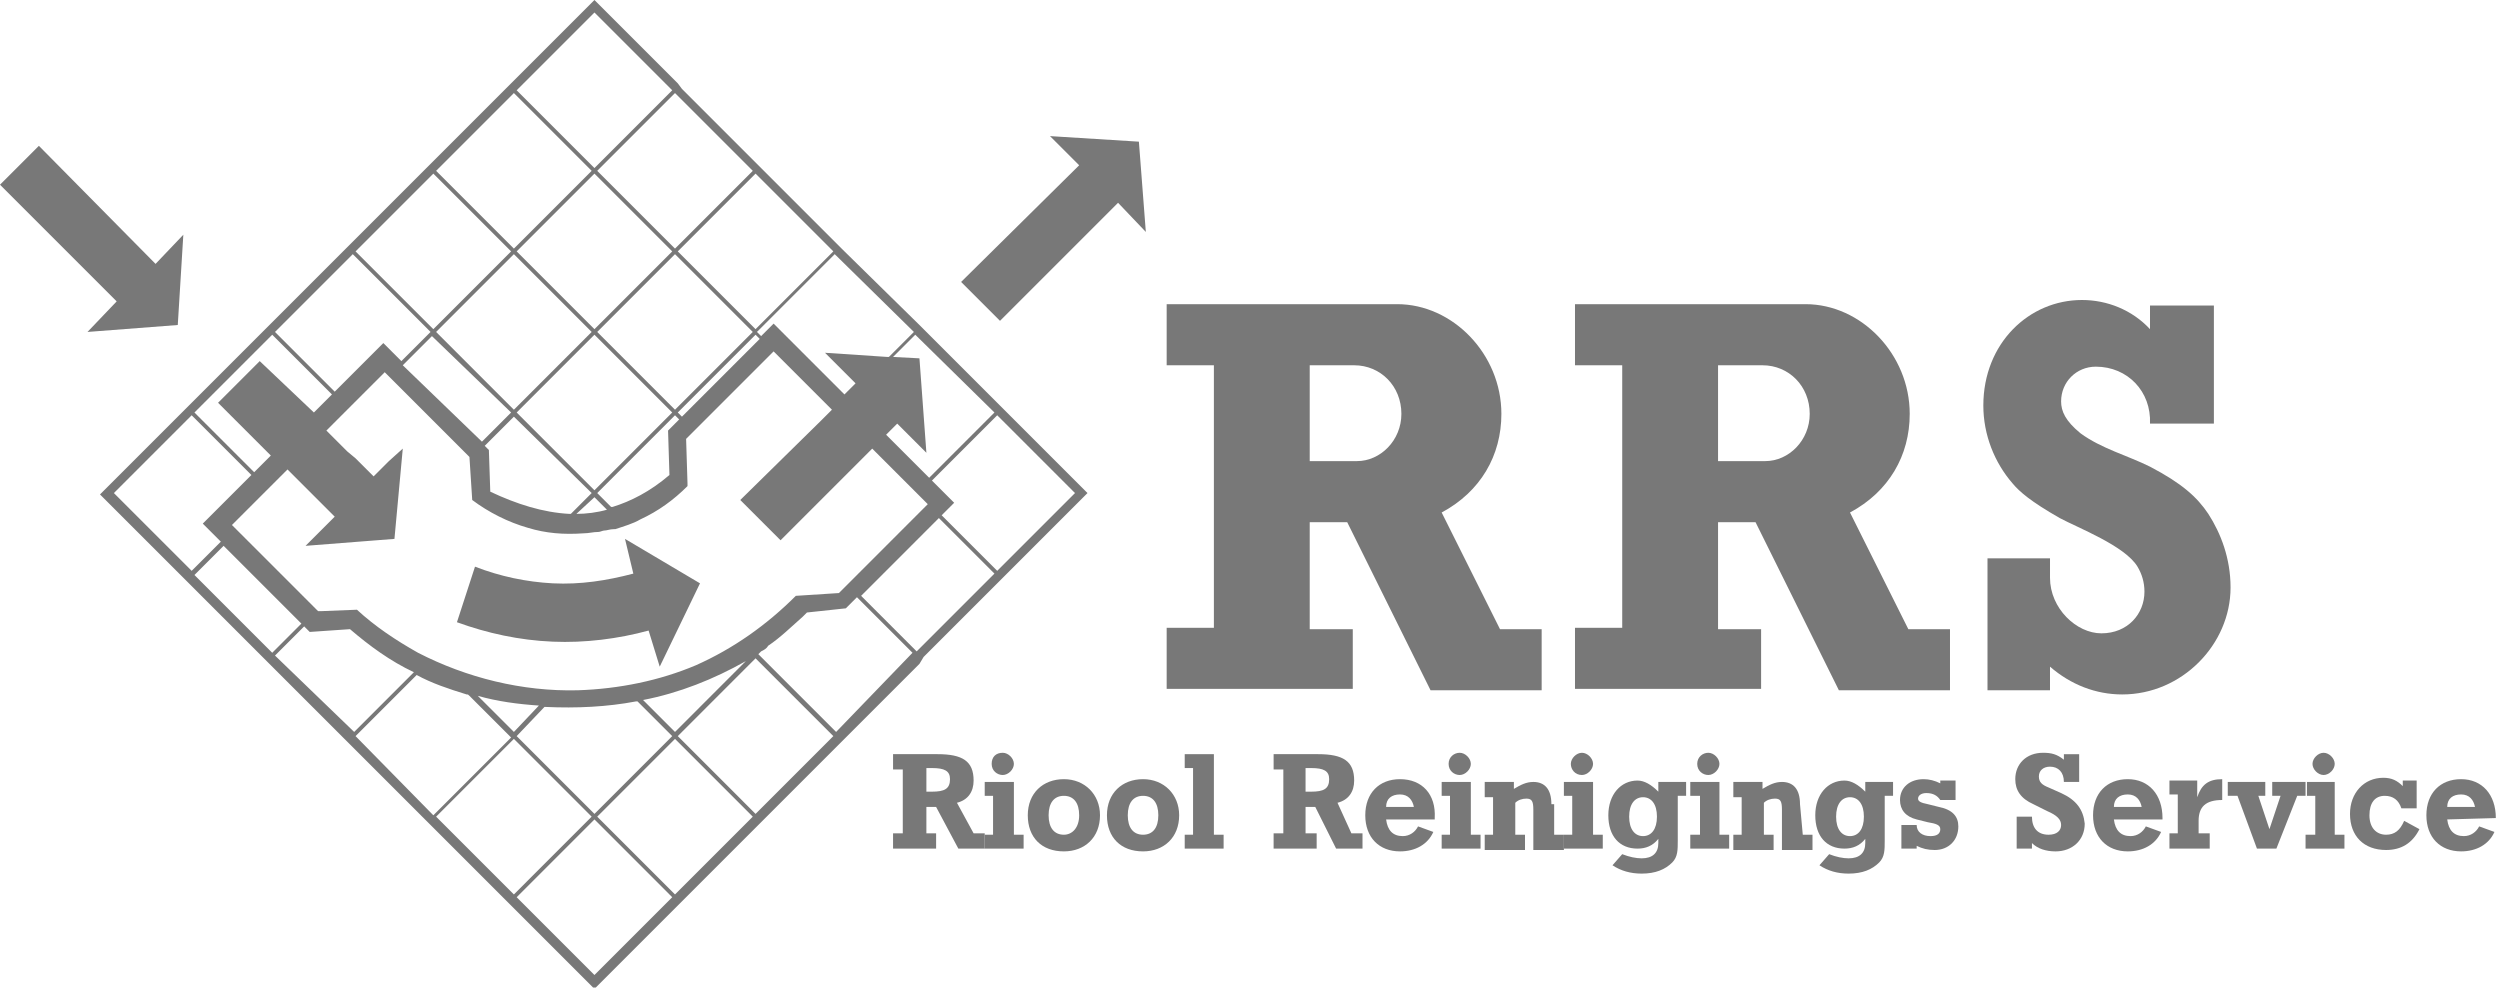 <svg version="1.1" id="Laag_1" xmlns="http://www.w3.org/2000/svg" xmlns:xlink="http://www.w3.org/1999/xlink" x="0px" y="0px"
	 viewBox="0 0 180 71.1" style="enable-background:new 0 0 180 71.1;" xml:space="preserve">
<style type="text/css">
	.st0{fill:#787878;}
</style>
<path class="st0" d="M66.5,47.3l5.4-5.4l0.4-0.4l6-6l-6-6L72,29.2l-5.4-5.4l-0.4-0.4L60.7,18l-0.4-0.4l-5.4-5.4l-0.4-0.4l-5.4-5.4
	L48.8,6l-6-6l-6,6l-0.4,0.4L31,11.8l-0.4,0.4l-5.4,5.4L24.8,18l-5.4,5.4L19,23.8l-5.4,5.4l-0.4,0.4l-6,6l6,6l0.4,0.4l5.4,5.4
	l0.4,0.4l5.4,5.4l0.4,0.4l5.4,5.4l0.4,0.4l5.4,5.4l0.4,0.4l6,6l6-6l0.4-0.4l5.4-5.4l0.4-0.4l5.4-5.4l0.4-0.4l5.4-5.4L66.5,47.3z
	 M77.4,35.5l-5.6,5.6l-4-4l0.9-0.9l-1.6-1.6l4.7-4.7L77.4,35.5z M71.6,29.7l-4.7,4.7l-3.1-3.1l0.8-0.8l2.1,2.1l-0.5-6.8l-1.9-0.1
	l1.6-1.6L71.6,29.7z M39.2,50.9C39.3,50.9,39.3,50.9,39.2,50.9l0.1,0c2.2,0.1,4.4,0,6.5-0.4c0,0,0.1,0,0.1,0l2.5,2.5l-5.6,5.6
	L37.2,53L39.2,50.9z M37,52.7l-2.6-2.6c1.4,0.4,2.9,0.6,4.4,0.7L37,52.7z M46.3,50.4c2.6-0.5,5.1-1.5,7.4-2.8l-5.1,5.1L46.3,50.4z
	 M41.6,49.7c-4,0.1-8-0.9-11.5-2.7c-1.6-0.9-3.1-1.9-4.4-3.1L23.2,44l-0.3,0l-6.2-6.2l3.5-3.5l0.5-0.5l3.4,3.4l-2.1,2.1l6.4-0.5
	l0.6-6.5L28,33.2l-1.1,1.1L25.6,33L25,32.5l0,0L23.5,31l0,0h0l4.2-4.2l0.4,0.4l5.7,5.7l0.2,3.1c1.2,0.9,2.6,1.6,4,2
	c1.3,0.4,2.6,0.5,4,0.4c0.4,0,0.7-0.1,1.1-0.1c0.1,0,0.3-0.1,0.4-0.1c0.2,0,0.4-0.1,0.7-0.1c0.1,0,0.1,0,0.1,0
	c0.6-0.2,1.3-0.4,1.8-0.7c0,0,0,0,0,0c1.3-0.6,2.4-1.4,3.4-2.4l0-0.2l-0.1-3.2l0,0l0,0l5.6-5.6l0.7-0.7l4.2,4.2l0,0l0,0l-0.8,0.8
	L53.3,36l2.7,2.7l0.2,0.2l0.4-0.4l6.2-6.2l0,0l0,0l4,4l-6.4,6.4l-3.1,0.2c-2.1,2.1-4.5,3.8-7.2,5C47.5,49,44.6,49.6,41.6,49.7z
	 M48.2,34.2c-1.4,1.2-2.8,1.9-4.1,2.3c0,0,0,0-0.1,0L43,35.5l5.6-5.6l0.3,0.3L48.1,31L48.2,34.2z M42.6,35.5L41.1,37
	c-0.1,0-0.1,0-0.1,0c-1.9-0.1-3.8-0.7-5.7-1.6l-0.1-3l-0.3-0.3L37,30L42.6,35.5z M37.2,29.7l5.6-5.6l5.6,5.6l-5.6,5.6L37.2,29.7z
	 M42.8,35.8l0.9,0.9C43,36.9,42.2,37,41.5,37L42.8,35.8z M48.8,29.7l5.6-5.6l0.3,0.3L49.1,30L48.8,29.7z M48.6,29.5L43,23.9l5.6-5.6
	l5.6,5.6L48.6,29.5z M42.8,23.7l-5.6-5.6l5.6-5.6l5.6,5.6L42.8,23.7z M42.6,23.9L37,29.5l-5.6-5.6l5.6-5.6L42.6,23.9z M36.8,29.7
	l-2.1,2.1L29,26.3l2.1-2.1L36.8,29.7z M65.8,23.9L64,25.7l-0.1,0l-4.5-0.3l2.2,2.2l-0.8,0.8l-5.1-5.1l-0.9,0.9l-0.3-0.3l5.6-5.6
	L65.8,23.9z M60,18.1l-5.6,5.6l-5.6-5.6l5.6-5.6L60,18.1z M54.2,12.3l-5.6,5.6L43,12.3l5.6-5.6L54.2,12.3z M42.8,0.9l5.6,5.6
	l-5.6,5.6l-5.6-5.6L42.8,0.9z M37,6.7l5.6,5.6L37,17.9l-5.6-5.6L37,6.7z M31.2,12.5l5.6,5.6l-5.6,5.6l-5.6-5.6L31.2,12.5z
	 M25.4,18.3l5.6,5.6l-2.1,2.1l-1.3-1.3l-3.5,3.5l-4.3-4.3L25.4,18.3z M19.6,24.1l4.3,4.3l-1.3,1.3L18.7,26L15.7,29l3.8,3.8L18.3,34
	L14,29.7L19.6,24.1z M8.2,35.5l5.6-5.6l4.3,4.3l-3.5,3.5l1.3,1.3l-2.1,2.1L8.2,35.5z M14,41.4l2.1-2.1l5.6,5.6l-2.1,2.1L14,41.4z
	 M19.8,47.2l2.1-2.1l0.4,0.4l2.9-0.2c1.4,1.2,2.9,2.3,4.6,3.1l-4.3,4.3L19.8,47.2z M25.6,53l4.4-4.4c0,0,0,0,0,0
	c1.1,0.6,2.3,1,3.6,1.4c0.1,0,0.1,0,0.2,0.1l3,3l-5.6,5.6L25.6,53z M31.4,58.8l5.6-5.6l5.6,5.6L37,64.4L31.4,58.8z M42.8,70.2
	l-5.6-5.6l5.6-5.6l5.6,5.6L42.8,70.2z M48.6,64.4L43,58.8l5.6-5.6l5.6,5.6L48.6,64.4z M54.4,58.6L48.8,53l5.6-5.6L60,53L54.4,58.6z
	 M60.2,52.7l-5.6-5.6l0.2-0.2c0.2-0.1,0.4-0.2,0.5-0.4c0.9-0.6,1.7-1.4,2.5-2.1c0.1-0.1,0.2-0.2,0.3-0.3l2.8-0.3l0.8-0.8l4,4
	L60.2,52.7z M62,42.9l5.6-5.6l4,4L66,46.9L62,42.9z"/>
<polygon class="st0" points="12.8,23.4 13.2,16.9 11.2,19 2.8,10.5 0,13.3 8.4,21.7 6.3,23.9 "/>
<polygon class="st0" points="72,23.1 80.5,14.6 82.5,16.7 82,10.2 75.6,9.8 77.7,11.9 69.2,20.3 "/>
<path class="st0" d="M45.6,41.3c-1.9,0.5-3.8,0.8-5.8,0.7c-1.9-0.1-3.8-0.5-5.6-1.2l-1.3,4c2.2,0.8,4.5,1.3,6.9,1.4
	c2.3,0.1,4.7-0.2,6.9-0.8l0.8,2.6l2.9-6L45,38.8L45.6,41.3z"/>
<path class="st0" d="M143.1,40.1v9.6h4.5V48c1.5,1.3,3.3,2,5.2,2c4.3,0,7.8-3.6,7.8-7.7c0-2.1-0.7-3.9-1.6-5.3
	c-0.8-1.2-1.9-2.2-4.2-3.4c-1.6-0.8-3.5-1.3-5-2.4c-1.1-0.9-1.4-1.6-1.4-2.3c0-1.4,1.1-2.5,2.5-2.5c2.3,0,4,1.8,3.9,4.1h4.6v-8.5
	h-4.6v1.7c-1.3-1.4-3.1-2.1-4.9-2.1c-3.8,0-7.1,3.1-7.1,7.6c0,2.1,0.8,4.1,2.1,5.6c0.5,0.6,1.3,1.3,3.4,2.5c1.3,0.7,4.7,2,5.6,3.5
	c0.3,0.5,0.5,1.1,0.5,1.8c0,1.6-1.2,3-3.1,3c-1.8,0-3.7-1.8-3.7-4v-1.4H143.1z"/>
<path class="st0" d="M97.4,45.3h-3.1v-7.7H97l6,12.1h8v-4.4h-3l-4.2-8.4c2.8-1.5,4.3-4.1,4.3-7.1c0-4.3-3.5-7.9-7.5-7.9H84v4.4h3.4
	v18.9H84v4.4h13.4V45.3z M94.3,26.3h3.2c1.9,0,3.4,1.5,3.4,3.5c0,1.9-1.5,3.4-3.2,3.4h-3.4V26.3z"/>
<path class="st0" d="M126.8,45.3h-3.1v-7.7h2.7l6,12.1h8v-4.4h-3l-4.2-8.4c2.8-1.5,4.3-4.1,4.3-7.1c0-4.3-3.5-7.9-7.5-7.9h-16.6v4.4
	h3.4v18.9h-3.4v4.4h13.4V45.3z M123.7,26.3h3.2c1.9,0,3.4,1.5,3.4,3.5c0,1.9-1.5,3.4-3.2,3.4h-3.4V26.3z"/>
<path class="st0" d="M68.9,57.8c0.8-0.2,1.2-0.8,1.2-1.6c0-1.4-0.8-1.9-2.6-1.9l-3.2,0l0,1.1l0.7,0V60h-0.7l0,1.1h3.1l0-1.1l-0.7,0
	v-1.9h0.7l1.6,3h1.9l0-1.1h-0.8L68.9,57.8z M67.1,57l-0.4,0v-1.7l0.4,0c0.9,0,1.3,0.2,1.3,0.8C68.4,56.8,68,57,67.1,57z"/>
<polygon class="st0" points="73,56.3 70.9,56.3 70.9,57.3 71.5,57.3 71.5,60.1 70.9,60.1 70.9,61.1 73.7,61.1 73.7,60.1 73,60.1 "/>
<path class="st0" d="M71.4,55c0,0.5,0.4,0.8,0.8,0.8c0.4,0,0.8-0.4,0.8-0.8c0-0.4-0.4-0.8-0.8-0.8C71.7,54.2,71.4,54.5,71.4,55z"/>
<path class="st0" d="M76.6,56.1c-1.5,0-2.6,1-2.6,2.6c0,1.6,1,2.6,2.6,2.6c1.5,0,2.6-1,2.6-2.6C79.2,57.2,78.1,56.1,76.6,56.1z
	 M76.6,60.1c-0.7,0-1.1-0.5-1.1-1.4c0-0.9,0.4-1.4,1.1-1.4c0.7,0,1.1,0.5,1.1,1.4C77.7,59.6,77.2,60.1,76.6,60.1z"/>
<path class="st0" d="M82.3,56.1c-1.5,0-2.6,1-2.6,2.6c0,1.6,1,2.6,2.6,2.6c1.5,0,2.6-1,2.6-2.6C84.9,57.2,83.8,56.1,82.3,56.1z
	 M82.3,60.1c-0.7,0-1.1-0.5-1.1-1.4c0-0.9,0.4-1.4,1.1-1.4c0.7,0,1.1,0.5,1.1,1.4C83.4,59.6,83,60.1,82.3,60.1z"/>
<polygon class="st0" points="87.4,54.3 85.3,54.3 85.3,55.3 85.9,55.3 85.9,60.1 85.3,60.1 85.3,61.1 88.1,61.1 88.1,60.1
	87.4,60.1 "/>
<path class="st0" d="M96.3,57.8c0.8-0.2,1.2-0.8,1.2-1.6c0-1.4-0.8-1.9-2.6-1.9h-3.2v1.1h0.7V60h-0.7v1.1h3.1V60H94l0-1.9h0.7l1.5,3
	h1.9V60l-0.8,0L96.3,57.8z M94.4,57H94l0-1.7l0.4,0c0.9,0,1.3,0.2,1.3,0.8C95.7,56.8,95.3,57,94.4,57z"/>
<path class="st0" d="M100.8,56.1c-1.5,0-2.5,1-2.5,2.6c0,1.6,1,2.6,2.5,2.6c1.1,0,2-0.5,2.4-1.4l-1.1-0.4c-0.2,0.4-0.6,0.7-1.1,0.7
	c-0.7,0-1.1-0.4-1.2-1.2h3.5v-0.1C103.4,57.2,102.4,56.1,100.8,56.1z M99.8,58.1c0-0.6,0.4-0.9,1-0.9c0.6,0,0.9,0.4,1,0.9H99.8z"/>
<path class="st0" d="M104.3,55c0,0.5,0.4,0.8,0.8,0.8c0.4,0,0.8-0.4,0.8-0.8c0-0.4-0.4-0.8-0.8-0.8C104.7,54.2,104.3,54.5,104.3,55z
	"/>
<polygon class="st0" points="105.9,56.3 103.8,56.3 103.8,57.3 104.4,57.3 104.4,60.1 103.8,60.1 103.8,61.1 106.6,61.1 106.6,60.1
	105.9,60.1 "/>
<path class="st0" d="M111.7,57.9c0-1.1-0.5-1.6-1.3-1.6c-0.5,0-0.9,0.2-1.4,0.5v-0.5h-2.1v1.1h0.6v2.7h-0.6v1.1h2.9l0-1.1l-0.7,0
	v-2.3c0.2-0.2,0.5-0.3,0.8-0.3c0.4,0,0.5,0.2,0.5,0.8l0,2.9h2.2v-1.1h-0.7V57.9z"/>
<path class="st0" d="M113.9,55.8c0.4,0,0.8-0.4,0.8-0.8c0-0.4-0.4-0.8-0.8-0.8c-0.4,0-0.8,0.4-0.8,0.8
	C113.1,55.4,113.4,55.8,113.9,55.8z"/>
<polygon class="st0" points="114.7,56.3 112.6,56.3 112.6,57.3 113.2,57.3 113.2,60.1 112.6,60.1 112.6,61.1 115.4,61.1 115.4,60.1
	114.7,60.1 "/>
<path class="st0" d="M119.4,57c-0.5-0.5-1-0.8-1.5-0.8c-1.2,0-2.1,1-2.1,2.5c0,1.5,0.8,2.4,2.1,2.4c0.6,0,1.1-0.2,1.5-0.7
	c0,0.1,0,0.2,0,0.3c0,0.7-0.4,1.1-1.2,1.1c-0.4,0-0.9-0.1-1.4-0.3l-0.7,0.8c0.6,0.4,1.3,0.6,2.1,0.6c1,0,1.7-0.3,2.2-0.8
	c0.4-0.4,0.4-0.9,0.4-1.6v-3.2l0.6,0v-1h-2V57z M118.3,60.2c-0.6,0-1-0.5-1-1.4s0.4-1.4,1-1.4c0.6,0,1,0.5,1,1.4
	S118.9,60.2,118.3,60.2z"/>
<polygon class="st0" points="123.8,56.3 121.7,56.3 121.7,57.3 122.4,57.3 122.4,60.1 121.7,60.1 121.7,61.1 124.5,61.1 124.5,60.1
	123.8,60.1 "/>
<path class="st0" d="M122.2,55c0,0.5,0.4,0.8,0.8,0.8c0.4,0,0.8-0.4,0.8-0.8c0-0.4-0.4-0.8-0.8-0.8C122.6,54.2,122.2,54.5,122.2,55z
	"/>
<path class="st0" d="M129.6,57.9c0-1.1-0.5-1.6-1.3-1.6c-0.5,0-0.9,0.2-1.4,0.5l0-0.5l-2.1,0l0,1.1l0.6,0l0,2.7l-0.6,0l0,1.1h2.9
	l0-1.1l-0.7,0l0-2.3c0.2-0.2,0.5-0.3,0.8-0.3c0.4,0,0.5,0.2,0.5,0.8l0,2.9h2.2v-1.1h-0.7L129.6,57.9z"/>
<path class="st0" d="M134.3,57c-0.5-0.5-1-0.8-1.5-0.8c-1.2,0-2.1,1-2.1,2.5c0,1.5,0.8,2.4,2.1,2.4c0.6,0,1.1-0.2,1.5-0.7
	c0,0.1,0,0.2,0,0.3c0,0.7-0.4,1.1-1.2,1.1c-0.4,0-0.9-0.1-1.4-0.3l-0.7,0.8c0.6,0.4,1.3,0.6,2.1,0.6c1,0,1.7-0.3,2.2-0.8
	c0.4-0.4,0.4-0.9,0.4-1.6v-3.2l0.6,0v-1h-2V57z M133.2,60.2c-0.6,0-1-0.5-1-1.4c0-0.9,0.4-1.4,1-1.4c0.6,0,1,0.5,1,1.4
	C134.2,59.7,133.8,60.2,133.2,60.2z"/>
<path class="st0" d="M139.6,58.1l-0.8-0.2c-0.5-0.1-0.7-0.2-0.7-0.4c0-0.2,0.2-0.4,0.6-0.4c0.5,0,0.8,0.2,1,0.5l1.1,0v-1.4l-1.1,0
	v0.2c-0.4-0.2-0.8-0.3-1.2-0.3c-1,0-1.7,0.6-1.7,1.5c0,0.7,0.4,1.2,1.2,1.4l0.8,0.2c0.6,0.1,0.9,0.2,0.9,0.5c0,0.3-0.2,0.5-0.7,0.5
	c-0.6,0-1-0.3-1-0.8c0,0,0,0,0,0h-1.1l0,1.7h1.1l0-0.2c0.4,0.2,0.8,0.3,1.3,0.3c1,0,1.7-0.7,1.7-1.7C141,58.8,140.6,58.3,139.6,58.1
	z"/>
<path class="st0" d="M148.4,57.1l-0.9-0.4c-0.5-0.2-0.7-0.4-0.7-0.8c0-0.4,0.3-0.7,0.8-0.7c0.6,0,1,0.4,1,1.1h1.1v-2l-1.1,0v0.4
	c-0.5-0.4-0.9-0.5-1.5-0.5c-1.2,0-2,0.8-2,1.9c0,0.8,0.4,1.4,1.3,1.8l1,0.5c0.7,0.3,1,0.6,1,1c0,0.4-0.3,0.7-0.9,0.7
	c-0.8,0-1.2-0.5-1.2-1.3l-1.1,0l0,2.3h1.1v-0.4c0.4,0.4,1,0.6,1.7,0.6c1.2,0,2.1-0.8,2.1-2C150,58.3,149.5,57.6,148.4,57.1z"/>
<path class="st0" d="M153.2,56.1c-1.5,0-2.5,1-2.5,2.6c0,1.6,1,2.6,2.5,2.6c1.1,0,2-0.5,2.4-1.4l-1.1-0.4c-0.2,0.4-0.6,0.7-1.1,0.7
	c-0.7,0-1.1-0.4-1.2-1.2h3.5c0,0,0,0,0-0.1C155.7,57.2,154.7,56.1,153.2,56.1z M152.2,58.1c0-0.6,0.4-0.9,1-0.9c0.6,0,0.9,0.4,1,0.9
	H152.2z"/>
<path class="st0" d="M158.2,57.4v-1.2h-2l0,1l0.6,0l0,2.8l-0.6,0l0,1.1l2.9,0v-1.1l-0.8,0v-0.9c0-1,0.5-1.5,1.7-1.5l0-1.5
	C159,56.1,158.5,56.5,158.2,57.4z"/>
<polygon class="st0" points="166,56.3 166.1,56.3 166.1,56.3 163.6,56.3 163.6,57.3 164.2,57.3 163.4,59.7 162.6,57.3 163.1,57.3
	163.1,56.3 160.4,56.3 160.4,57.3 161.1,57.3 162.5,61.1 163.9,61.1 165.4,57.3 166.1,57.3 166.1,57.3 166,57.3 "/>
<polygon class="st0" points="168.1,56.3 166.1,56.3 166.1,57.3 166.7,57.3 166.7,60.1 166,60.1 166,61.1 168.8,61.1 168.8,60.1
	168.1,60.1 "/>
<path class="st0" d="M167.3,55.8c0.4,0,0.8-0.4,0.8-0.8c0-0.4-0.4-0.8-0.8-0.8c-0.4,0-0.8,0.4-0.8,0.8
	C166.5,55.4,166.9,55.8,167.3,55.8z"/>
<rect x="166" y="56.3" class="st0" width="0" height="1"/>
<rect x="166" y="56.3" class="st0" width="0" height="1"/>
<path class="st0" d="M171.8,60.1c-0.7,0-1.2-0.5-1.2-1.4c0-0.9,0.4-1.4,1.1-1.4c0.6,0,1,0.3,1.2,0.9l1.1,0l0-2h-1v0.4
	c-0.4-0.4-0.8-0.6-1.4-0.6c-1.4,0-2.4,1.1-2.4,2.6c0,1.6,1,2.6,2.6,2.6c1.1,0,1.9-0.5,2.4-1.5l-1.1-0.6
	C172.8,59.8,172.4,60.1,171.8,60.1z"/>
<path class="st0" d="M179.7,58.9c0-1.7-1-2.8-2.5-2.8c-1.5,0-2.5,1-2.5,2.6c0,1.6,1,2.6,2.5,2.6c1.1,0,2-0.5,2.4-1.4l-1.1-0.4
	c-0.2,0.4-0.6,0.7-1.1,0.7c-0.7,0-1.1-0.4-1.2-1.2L179.7,58.9L179.7,58.9z M176.2,58.1c0-0.6,0.4-0.9,1-0.9c0.6,0,0.9,0.4,1,0.9
	L176.2,58.1z"/>
</svg>
